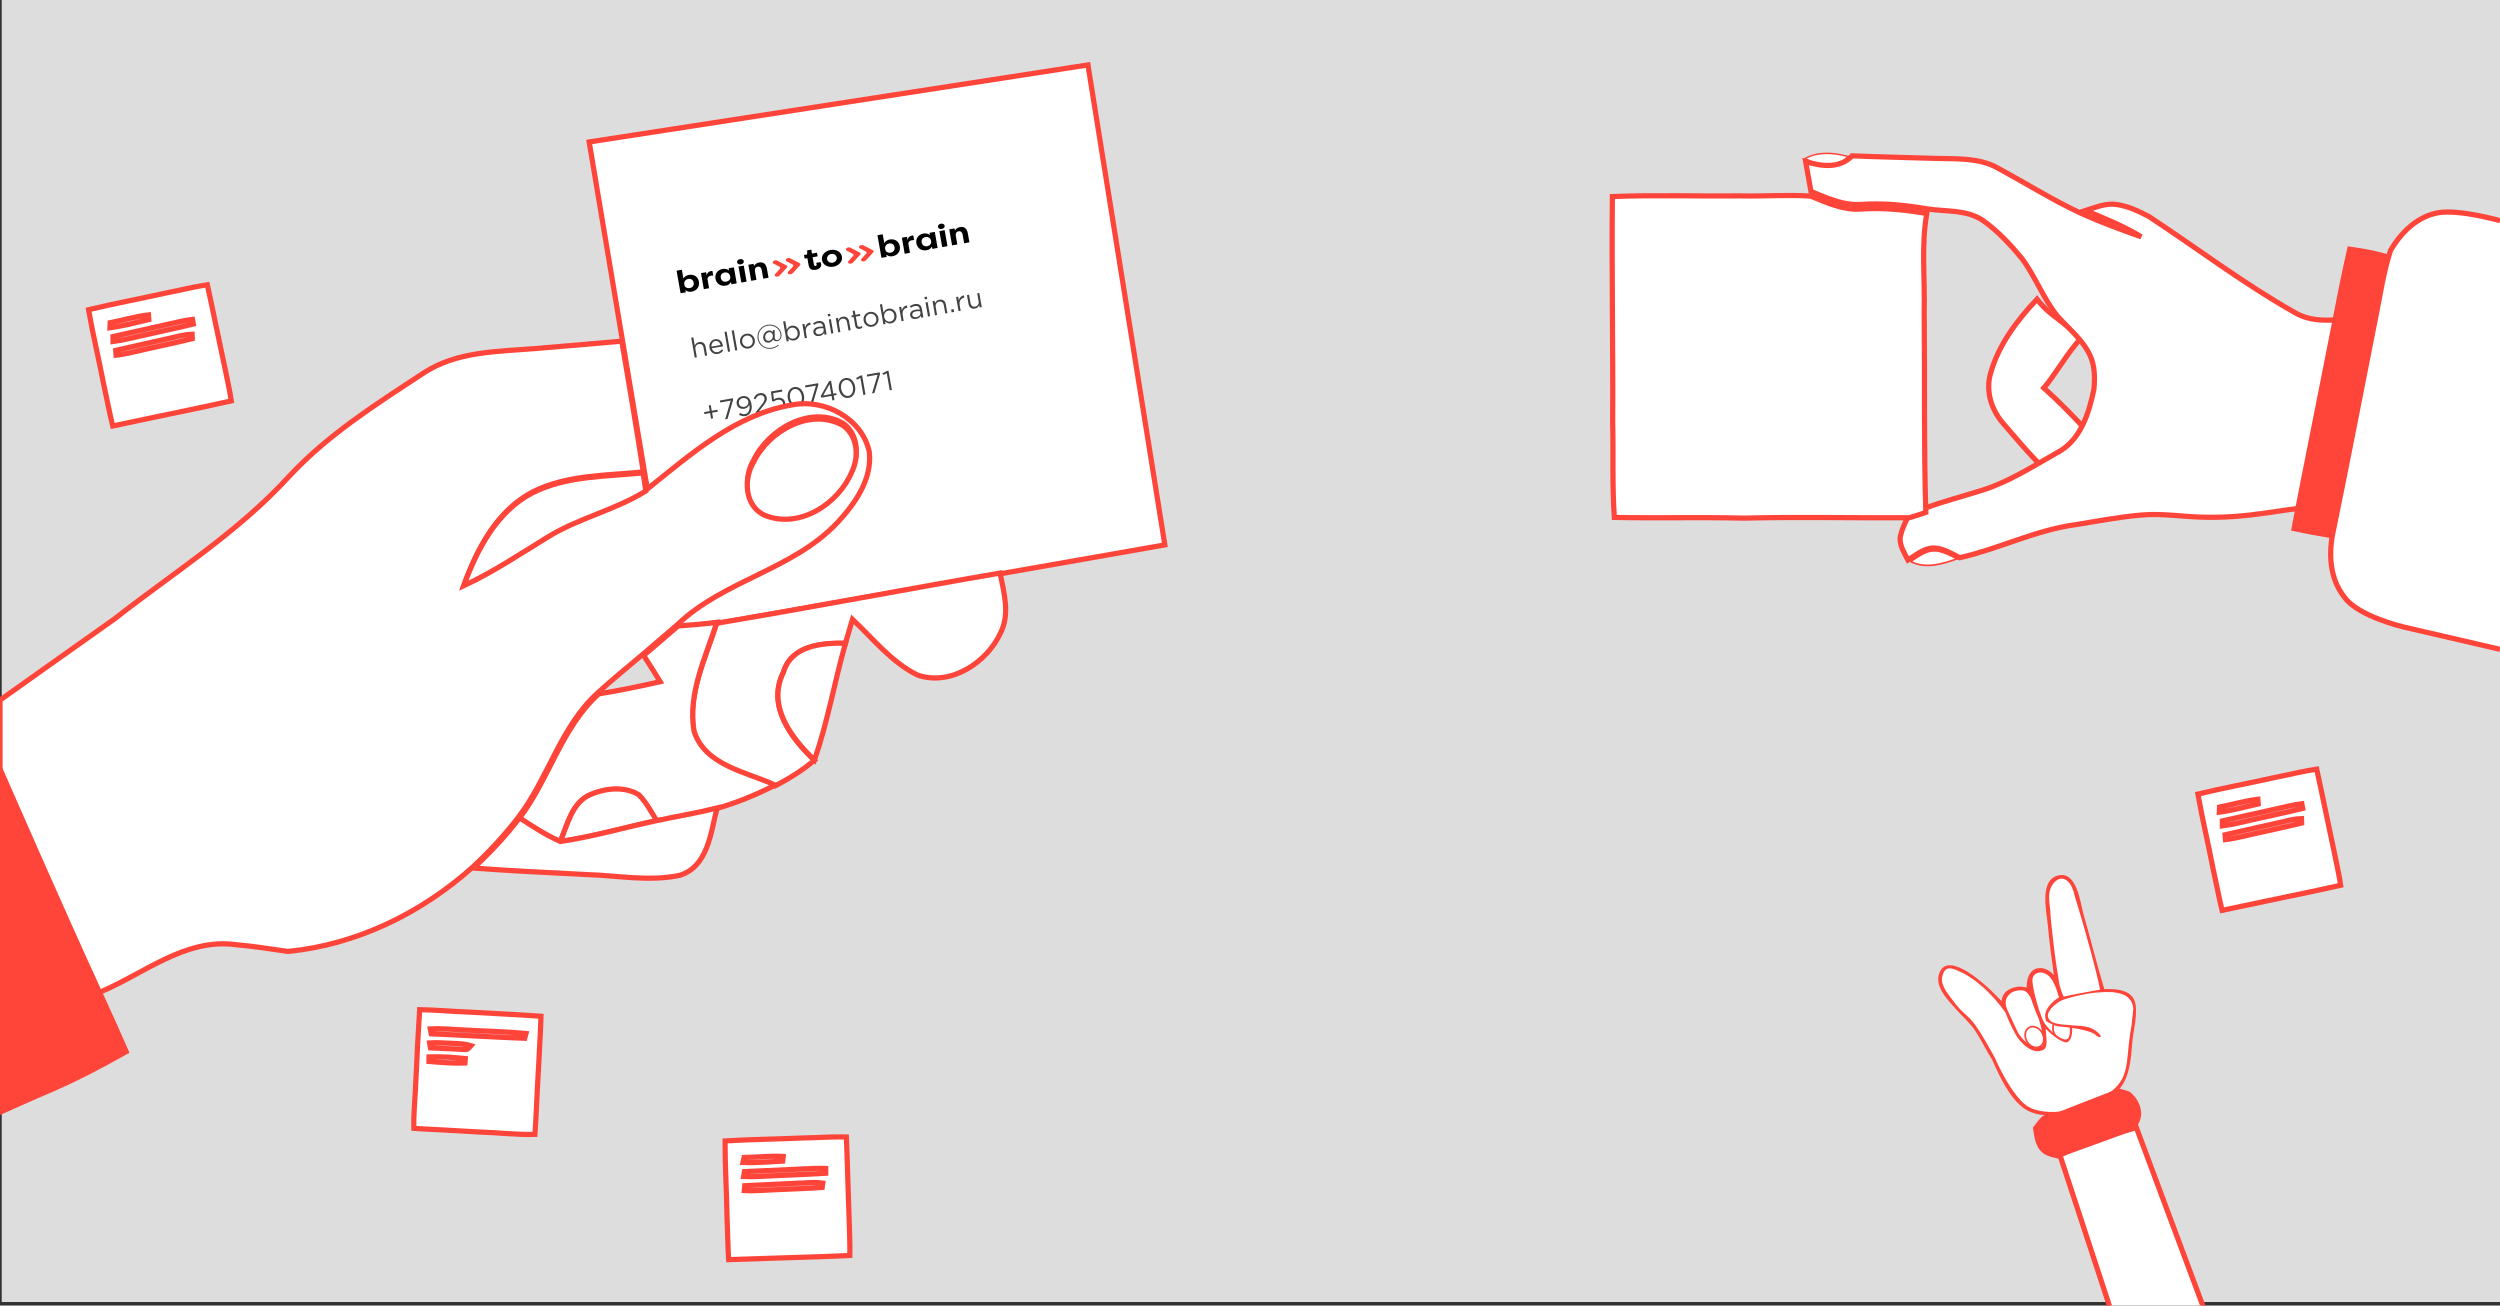 <?xml version="1.0" encoding="UTF-8"?>
<svg width="1440px" height="752px" viewBox="0 0 1440 752" version="1.1" xmlns="http://www.w3.org/2000/svg" xmlns:xlink="http://www.w3.org/1999/xlink">
    <rect x="0" y="0" width="1440" height="752" fill="#333333" stroke="none"/>
    <!-- Generator: Sketch 41 (35326) - http://www.bohemiancoding.com/sketch -->
    <title>Artboard</title>
    <desc>Created with Sketch.</desc>
    <defs></defs>
    <g id="Page-1" stroke="none" stroke-width="1" fill="none" fill-rule="evenodd">
        <g id="Artboard">
            <rect id="Rectangle" fill="#DDDDDD" x="1" y="0" width="1439" height="749.965"></rect>
            <path d="M456.361,654.429 C464.543,652.867 472.622,650.78 480.86,649.521 C484.511,666.142 487.79,682.842 491.41,699.47 C492.543,705.111 493.81,710.736 494.666,716.433 C488.907,717.748 483.117,718.927 477.343,720.202 C460.321,723.66 443.363,727.397 426.349,730.895 C424.417,722.935 422.967,714.872 421.169,706.888 C418.421,692.53 414.951,678.324 412.441,663.919 C427.007,660.421 441.739,657.704 456.361,654.429 L456.361,654.429 Z M424.892,671.418 C424.844,672.382 424.805,673.355 424.765,674.327 C432.337,673.331 439.728,671.291 447.157,669.594 C447.11,668.925 447.015,667.578 446.967,666.901 C439.498,667.785 432.266,669.984 424.892,671.418 L424.892,671.418 Z M458.405,672.255 C447.775,674.637 437.137,676.972 426.516,679.378 C426.516,680.334 426.524,681.29 426.532,682.254 C432.718,681.49 438.714,679.769 444.805,678.502 C454.135,676.366 463.513,674.454 472.804,672.167 C472.646,671.259 472.48,670.351 472.305,669.458 C467.608,670.056 463.014,671.219 458.405,672.255 L458.405,672.255 Z M461.874,679.753 C450.626,682.334 439.331,684.74 428.084,687.346 C428.155,688.27 428.227,689.194 428.306,690.126 C434.207,689.473 439.926,687.792 445.723,686.589 C454.539,684.565 463.403,682.78 472.179,680.589 C472.155,679.952 472.107,678.669 472.084,678.032 C468.614,678.135 465.232,678.924 461.874,679.753 Z" id="Shape" stroke="#FF443A" stroke-width="3" fill="#FFFFFF" transform="translate(453.553, 690.208) rotate(10) translate(-453.553, -690.208) "></path>
            <path d="M94.92,168.908 C103.103,167.346 111.182,165.259 119.419,164 C123.071,180.621 126.35,197.321 129.97,213.949 C131.102,219.59 132.37,225.215 133.225,230.912 C127.467,232.227 121.677,233.406 115.902,234.681 C98.881,238.139 81.923,241.876 64.909,245.374 C62.976,237.414 61.527,229.351 59.729,221.367 C56.98,207.009 53.511,192.803 51,178.398 C65.566,174.9 80.299,172.183 94.92,168.908 L94.92,168.908 Z M63.451,185.897 C63.404,186.861 63.364,187.834 63.325,188.806 C70.897,187.81 78.287,185.77 85.717,184.073 C85.669,183.404 85.574,182.057 85.526,181.38 C78.057,182.264 70.826,184.463 63.451,185.897 L63.451,185.897 Z M96.964,186.734 C86.334,189.116 75.697,191.451 65.075,193.857 C65.075,194.813 65.083,195.769 65.091,196.733 C71.277,195.969 77.273,194.248 83.364,192.981 C92.695,190.845 102.073,188.933 111.364,186.646 C111.205,185.738 111.039,184.83 110.865,183.937 C106.168,184.535 101.574,185.698 96.964,186.734 L96.964,186.734 Z M100.433,194.232 C89.186,196.813 77.891,199.219 66.643,201.825 C66.715,202.749 66.786,203.673 66.865,204.605 C72.766,203.952 78.485,202.271 84.283,201.068 C93.099,199.044 101.962,197.259 110.738,195.068 C110.714,194.431 110.667,193.148 110.643,192.511 C107.174,192.614 103.792,193.403 100.433,194.232 Z" id="Shape-Copy-2" stroke="#FF443A" stroke-width="3" fill="#FFFFFF"></path>
            <path d="M1309.92,447.908 C1318.103,446.346 1326.182,444.259 1334.419,443 C1338.071,459.621 1341.35,476.321 1344.97,492.949 C1346.102,498.59 1347.37,504.215 1348.225,509.912 C1342.467,511.227 1336.677,512.406 1330.902,513.681 C1313.881,517.139 1296.923,520.876 1279.909,524.374 C1277.976,516.414 1276.527,508.351 1274.729,500.367 C1271.98,486.009 1268.511,471.803 1266,457.398 C1280.566,453.9 1295.299,451.183 1309.92,447.908 L1309.92,447.908 Z M1278.451,464.897 C1278.404,465.861 1278.364,466.834 1278.325,467.806 C1285.897,466.81 1293.287,464.77 1300.717,463.073 C1300.669,462.404 1300.574,461.057 1300.526,460.38 C1293.057,461.264 1285.826,463.463 1278.451,464.897 L1278.451,464.897 Z M1311.964,465.734 C1301.334,468.116 1290.697,470.451 1280.075,472.857 C1280.075,473.813 1280.083,474.769 1280.091,475.733 C1286.277,474.969 1292.273,473.248 1298.364,471.981 C1307.695,469.845 1317.073,467.933 1326.364,465.646 C1326.205,464.738 1326.039,463.83 1325.865,462.937 C1321.168,463.535 1316.574,464.698 1311.964,465.734 L1311.964,465.734 Z M1315.433,473.232 C1304.186,475.813 1292.891,478.219 1281.643,480.825 C1281.715,481.749 1281.786,482.673 1281.865,483.605 C1287.766,482.952 1293.485,481.271 1299.283,480.068 C1308.099,478.044 1316.962,476.259 1325.738,474.068 C1325.714,473.431 1325.667,472.148 1325.643,471.511 C1322.174,471.614 1318.792,472.403 1315.433,473.232 Z" id="Shape-Copy" stroke="#FF443A" stroke-width="3" fill="#FFFFFF"></path>
            <polygon id="Path-6" stroke="#FF443A" stroke-width="3" fill="#FFFFFF" points="386.643 363.763 670.949 313.853 626.654 37.399 339.368 81.766"></polygon>
            <path d="M247.038,577.28 C256.329,578.778 265.509,580.906 274.76,582.587 C288.4,585.36 302.103,587.838 315.703,590.778 C315.481,592.036 315.259,593.303 315.045,594.562 C313.572,603.104 311.711,611.557 310.174,620.083 C307.568,632.584 305.453,645.189 302.8,657.682 C292.241,656.471 281.952,653.706 271.497,651.905 C260.424,649.651 249.319,647.539 238.238,645.348 C236.883,645.077 235.537,644.798 234.198,644.527 C234.967,637.595 236.638,630.815 237.929,623.971 C239.656,615.143 241.359,606.322 242.982,597.478 C244.376,590.754 245.644,584.005 247.038,577.28 L247.038,577.28 Z M251.553,589.096 C251.592,590.053 251.64,591.017 251.695,591.989 C269.358,595.239 286.958,598.873 304.645,602.036 C305.01,601.151 305.382,600.283 305.762,599.407 C293.675,596.522 281.382,594.61 269.216,592.132 C263.339,591.064 257.517,589.598 251.553,589.096 L251.553,589.096 Z M250.04,597.072 C250.063,598.028 250.095,598.976 250.135,599.94 C256.661,601.064 263.141,602.49 269.667,603.637 C271.236,604.163 272.305,602.809 273.39,601.94 C269.089,599.909 264.313,599.47 259.719,598.514 C256.519,597.853 253.295,597.327 250.04,597.072 L250.04,597.072 Z M248.606,604.984 C248.503,605.629 248.313,606.928 248.21,607.573 C254.951,609.119 261.723,610.609 268.598,611.358 C268.741,610.737 269.026,609.486 269.168,608.864 C262.404,607.151 255.545,605.725 248.606,604.984 Z" id="Shape" stroke="#FF443A" stroke-width="3" fill="#FFFFFF" transform="translate(274.95, 617.481) rotate(-8) translate(-274.95, -617.481) "></path>
            <path d="M1320.608,149.222 C1320.608,149.222 1339.784,134.864 1351.846,132.288 C1364.032,129.776 1376.26,135.094 1385.635,142.674 C1394.092,153.06 1400.571,164.891 1407.799,176.157 C1429.777,210.98 1451.483,246.012 1473.71,280.709 C1481.272,291.954 1486.292,306.109 1481.98,319.594 C1478.606,332.828 1456.066,348.009 1456.066,348.009 L1409.098,379.746" id="Shape" stroke="#FF443A" stroke-width="3" fill="#FFFFFF" transform="translate(1402.089, 255.702) scale(-1, 1) rotate(21) translate(-1402.089, -255.702) "></path>
            <path d="M1040.465,94.508 C1047.688,89.309 1055.662,85.655 1064.048,86.881 C1057.35,93.674 1048.964,99.706 1040.465,94.508 Z" id="Shape" stroke="#FF443A" stroke-width="0.864" fill="#FFFFFF" transform="translate(1052.257, 91.556) scale(-1, 1) rotate(21) translate(-1052.257, -91.556) "></path>
            <path d="M1113.236,317.199 C1117.654,316.406 1122.072,317.812 1126.377,318.659 C1119.966,325.781 1109.965,326.557 1100.828,326.791 C1104.4,323.059 1107.803,318.425 1113.236,317.199 Z" id="Shape" stroke="#FF443A" fill="#FFFFFF" transform="translate(1113.603, 321.878) scale(-1, 1) rotate(21) translate(-1113.603, -321.878) "></path>
            <path d="M1148.447,204.61 C1152.593,191.984 1159.829,186.862 1163.495,174.131 C1178.661,181.481 1193.639,190.736 1203.825,204.515 C1210.158,212.87 1210.887,224.219 1207.346,233.893 C1200.992,251.776 1194.638,269.847 1184.868,286.221 C1169.536,284.63 1159.454,271.752 1151.663,259.691 C1155.558,258.728 1159.454,257.785 1163.349,256.822 C1167.703,245.41 1172.578,234.186 1178.119,223.277 C1170.89,219.612 1155.926,207.73 1148.447,204.61 Z" id="Shape" stroke="#FF443A" stroke-width="3" fill="#FFFFFF" transform="translate(1178.954, 230.176) scale(-1, 1) rotate(21) translate(-1178.954, -230.176) "></path>
            <path d="M1316.03,41.923 C1317.134,47.639 1318.196,53.377 1319.321,59.114 C1312.009,65.92 1304.823,73.479 1294.969,76.431 C1282.783,80.159 1271.43,85.917 1260.493,92.408 C1250.994,97.874 1239.245,100.847 1232.725,110.333 C1227.038,118.939 1223.142,128.613 1219.83,138.329 C1216.164,151.061 1216.559,164.609 1212.414,177.235 C1208.956,186.239 1203.811,194.887 1203.102,204.729 C1202.602,211.472 1205.081,217.942 1207.998,223.889 C1215.789,235.95 1225.871,248.828 1241.203,250.42 C1257.035,252.765 1272.93,256.115 1289.011,255.089 C1300.26,254.419 1311.447,253.121 1322.717,252.953 C1326.05,252.828 1329.383,252.702 1332.695,252.388 C1336.237,256.011 1340.278,259.319 1342.882,263.758 C1344.757,268.03 1343.757,272.846 1343.236,277.306 C1338.466,276.322 1333.57,274.689 1328.675,275.61 C1322.654,277.034 1318.884,282.416 1314.926,286.75 C1291.97,290.1 1268.451,287.525 1245.765,292.906 C1233.183,295.587 1220.497,297.743 1208.143,301.387 C1196.894,304.633 1186.729,310.642 1175.959,315.082 C1164.772,319.772 1153.107,323.164 1141.295,325.845 C1132.567,327.771 1123.838,329.718 1115.214,332.043 C1095.528,300.926 1076.009,269.726 1056.386,238.568 C1066.302,235.887 1076.947,232.83 1083.779,224.517 C1105.298,198.573 1123.068,169.781 1142.691,142.433 C1147.107,137.366 1151.857,132.361 1157.794,129.116 C1163.21,126.121 1169.584,126.373 1175.584,126.017 C1167.001,134.162 1158.335,142.245 1151.065,151.647 C1160.377,143.711 1169.605,135.649 1178.229,126.98 C1190.999,113.788 1202.061,99.067 1213.955,85.121 C1222.08,75.384 1234.558,71.636 1245.786,66.904 C1260.472,60.727 1275.221,54.738 1289.845,48.435 C1299.281,52.874 1308.593,47.723 1316.03,41.923 Z" id="Shape" stroke="#FF443A" stroke-width="3" fill="#FFFFFF" transform="translate(1200.179, 186.983) scale(-1, 1) rotate(21) translate(-1200.179, -186.983) "></path>
            <path d="M998.589,113.6 C1021.712,104.994 1044.46,95.383 1067.812,87.426 C1083.81,127.839 1098.559,168.734 1114.37,209.211 C1120.453,226.319 1127.682,243.008 1132.994,260.388 C1109.954,269.748 1086.498,278.019 1063.5,287.505 C1033.565,298.121 1004.172,310.266 974.445,321.427 C971.133,321.741 967.8,321.867 964.467,321.992 C951.759,285.536 937.282,249.75 923.845,213.566 C916.679,196.165 911.971,177.676 902.243,161.447 C913.179,154.956 924.533,149.198 936.719,145.47 C946.572,142.518 953.759,134.959 961.071,128.153 C973.258,122.5 986.194,118.709 998.589,113.6 L998.589,113.6 Z" id="Shape" stroke="#FF443A" stroke-width="3" fill="#FFFFFF" transform="translate(1017.618, 204.709) scale(-1, 1) rotate(21) translate(-1017.618, -204.709) "></path>
            <path d="M1298.558,160.288 C1303.412,156.791 1308.599,153.796 1313.786,150.886 C1317.682,156.665 1321.515,162.486 1325.244,168.391 C1344.867,199.55 1364.386,230.75 1384.072,261.866 C1389.905,271.08 1395.675,280.356 1401.404,289.653 C1395.383,293.527 1389.28,297.296 1383.093,300.919 C1360.866,266.222 1339.159,231.19 1317.182,196.367 C1309.953,185.101 1303.475,173.27 1295.017,162.884 C1295.892,162.235 1297.663,160.937 1298.558,160.288 Z" id="Shape" stroke="#FF443A" stroke-width="3" fill="#FF443A" transform="translate(1348.21, 225.902) scale(-1, 1) rotate(21) translate(-1348.21, -225.902) "></path>
            <path d="M401.206,191.27 L402.438,191.27 L402.438,186.534 C402.438,184.982 403.494,183.942 404.918,183.942 C406.374,183.942 407.206,184.902 407.206,186.438 L407.206,191.27 L408.438,191.27 L408.438,186.134 C408.438,184.166 407.27,182.822 405.27,182.822 C403.846,182.822 402.982,183.542 402.438,184.438 L402.438,179.59 L401.206,179.59 L401.206,191.27 Z M411.798,187.638 L418.358,187.638 C418.374,187.446 418.374,187.318 418.374,187.206 C418.374,184.774 416.966,182.822 414.518,182.822 C412.23,182.822 410.55,184.742 410.55,187.142 C410.55,189.718 412.406,191.462 414.678,191.462 C416.246,191.462 417.254,190.838 418.086,189.91 L417.318,189.222 C416.646,189.926 415.846,190.39 414.71,190.39 C413.254,190.39 411.974,189.382 411.798,187.638 Z M411.798,186.646 C411.974,185.046 413.062,183.862 414.486,183.862 C416.118,183.862 416.982,185.142 417.126,186.646 L411.798,186.646 Z M420.646,191.27 L421.878,191.27 L421.878,179.59 L420.646,179.59 L420.646,191.27 Z M424.854,191.27 L426.086,191.27 L426.086,179.59 L424.854,179.59 L424.854,191.27 Z M432.726,191.462 C435.222,191.462 437.062,189.478 437.062,187.142 C437.062,184.774 435.238,182.822 432.758,182.822 C430.262,182.822 428.438,184.806 428.438,187.142 C428.438,189.51 430.246,191.462 432.726,191.462 Z M432.758,190.358 C431.014,190.358 429.702,188.918 429.702,187.142 C429.702,185.366 430.934,183.91 432.726,183.91 C434.47,183.91 435.798,185.366 435.798,187.142 C435.798,188.918 434.55,190.358 432.758,190.358 Z M445.894,193.862 C447.558,193.862 448.902,193.414 450.134,192.662 L449.878,192.23 C448.646,192.95 447.494,193.318 445.894,193.318 C442.054,193.318 439.334,190.454 439.334,186.886 C439.334,183.334 442.086,180.422 445.766,180.422 C449.43,180.422 452.166,183.27 452.166,186.214 C452.166,188.486 451.062,189.51 449.926,189.51 C449.062,189.51 448.566,189.03 448.566,188.214 C448.566,188.038 448.598,187.686 448.678,187.238 L449.318,183.606 L448.246,183.462 L448.038,184.566 C447.654,183.894 446.95,183.238 445.702,183.238 C443.894,183.238 442.006,184.95 442.006,187.222 C442.006,188.982 443.302,190.134 444.87,190.134 C446.07,190.134 446.886,189.526 447.51,188.79 C447.814,189.59 448.582,190.134 449.75,190.134 C451.222,190.134 452.742,188.934 452.742,186.214 C452.742,182.87 449.686,179.878 445.766,179.878 C441.846,179.878 438.758,183.062 438.758,186.886 C438.758,190.71 441.798,193.862 445.894,193.862 Z M445.11,189.142 C443.974,189.142 443.158,188.406 443.158,187.142 C443.158,185.494 444.438,184.23 445.782,184.23 C446.902,184.23 447.734,185.094 447.734,186.262 C447.734,187.766 446.486,189.142 445.11,189.142 Z M459.366,191.446 C461.366,191.446 463.318,189.846 463.318,187.142 C463.318,184.39 461.35,182.822 459.366,182.822 C457.846,182.822 456.87,183.67 456.198,184.662 L456.198,179.59 L454.966,179.59 L454.966,191.27 L456.198,191.27 L456.198,189.686 C456.838,190.614 457.83,191.446 459.366,191.446 Z M459.142,190.342 C457.606,190.342 456.15,189.062 456.15,187.142 C456.15,185.222 457.606,183.926 459.142,183.926 C460.71,183.926 462.054,185.174 462.054,187.126 C462.054,189.158 460.742,190.342 459.142,190.342 Z M465.59,191.27 L466.822,191.27 L466.822,187.974 C466.822,185.478 468.294,184.182 470.102,184.182 L470.198,184.182 L470.198,182.854 C468.63,182.79 467.43,183.782 466.822,185.158 L466.822,182.998 L465.59,182.998 L465.59,191.27 Z M474.134,191.446 C475.59,191.446 476.534,190.774 477.11,190.038 L477.11,191.27 L478.326,191.27 L478.326,186.214 C478.326,185.158 478.038,184.358 477.462,183.782 C476.87,183.19 475.958,182.87 474.79,182.87 C473.574,182.87 472.694,183.158 471.782,183.574 L472.15,184.582 C472.918,184.23 473.686,183.99 474.662,183.99 C476.214,183.99 477.11,184.758 477.11,186.23 L477.11,186.486 C476.374,186.278 475.638,186.134 474.582,186.134 C472.486,186.134 471.046,187.062 471.046,188.838 C471.046,190.566 472.582,191.446 474.134,191.446 Z M474.374,190.454 C473.254,190.454 472.294,189.846 472.294,188.806 C472.294,187.782 473.174,187.11 474.71,187.11 C475.718,187.11 476.518,187.286 477.126,187.462 L477.126,188.23 C477.126,189.542 475.894,190.454 474.374,190.454 Z M480.966,181.19 L482.374,181.19 L482.374,179.83 L480.966,179.83 L480.966,181.19 Z M481.046,191.27 L482.278,191.27 L482.278,182.998 L481.046,182.998 L481.046,191.27 Z M485.142,191.27 L486.374,191.27 L486.374,186.534 C486.374,184.982 487.43,183.942 488.854,183.942 C490.31,183.942 491.142,184.902 491.142,186.438 L491.142,191.27 L492.374,191.27 L492.374,186.134 C492.374,184.166 491.206,182.822 489.206,182.822 C487.782,182.822 486.918,183.542 486.374,184.438 L486.374,182.998 L485.142,182.998 L485.142,191.27 Z M497.766,191.414 C498.358,191.414 498.822,191.286 499.254,191.062 L499.254,190.006 C498.822,190.214 498.47,190.294 498.054,190.294 C497.222,190.294 496.662,189.926 496.662,188.918 L496.662,184.086 L499.286,184.086 L499.286,182.998 L496.662,182.998 L496.662,180.502 L495.43,180.502 L495.43,182.998 L494.278,182.998 L494.278,184.086 L495.43,184.086 L495.43,189.078 C495.43,190.758 496.438,191.414 497.766,191.414 Z M504.998,191.462 C507.494,191.462 509.334,189.478 509.334,187.142 C509.334,184.774 507.51,182.822 505.03,182.822 C502.534,182.822 500.71,184.806 500.71,187.142 C500.71,189.51 502.518,191.462 504.998,191.462 Z M505.03,190.358 C503.286,190.358 501.974,188.918 501.974,187.142 C501.974,185.366 503.206,183.91 504.998,183.91 C506.742,183.91 508.07,185.366 508.07,187.142 C508.07,188.918 506.822,190.358 505.03,190.358 Z M515.958,191.446 C517.958,191.446 519.91,189.846 519.91,187.142 C519.91,184.39 517.942,182.822 515.958,182.822 C514.438,182.822 513.462,183.67 512.79,184.662 L512.79,179.59 L511.558,179.59 L511.558,191.27 L512.79,191.27 L512.79,189.686 C513.43,190.614 514.422,191.446 515.958,191.446 Z M515.734,190.342 C514.198,190.342 512.742,189.062 512.742,187.142 C512.742,185.222 514.198,183.926 515.734,183.926 C517.302,183.926 518.646,185.174 518.646,187.126 C518.646,189.158 517.334,190.342 515.734,190.342 Z M522.182,191.27 L523.414,191.27 L523.414,187.974 C523.414,185.478 524.886,184.182 526.694,184.182 L526.79,184.182 L526.79,182.854 C525.222,182.79 524.022,183.782 523.414,185.158 L523.414,182.998 L522.182,182.998 L522.182,191.27 Z M530.726,191.446 C532.182,191.446 533.126,190.774 533.702,190.038 L533.702,191.27 L534.918,191.27 L534.918,186.214 C534.918,185.158 534.63,184.358 534.054,183.782 C533.462,183.19 532.55,182.87 531.382,182.87 C530.166,182.87 529.286,183.158 528.374,183.574 L528.742,184.582 C529.51,184.23 530.278,183.99 531.254,183.99 C532.806,183.99 533.702,184.758 533.702,186.23 L533.702,186.486 C532.966,186.278 532.23,186.134 531.174,186.134 C529.078,186.134 527.638,187.062 527.638,188.838 C527.638,190.566 529.174,191.446 530.726,191.446 Z M530.966,190.454 C529.846,190.454 528.886,189.846 528.886,188.806 C528.886,187.782 529.766,187.11 531.302,187.11 C532.31,187.11 533.11,187.286 533.718,187.462 L533.718,188.23 C533.718,189.542 532.486,190.454 530.966,190.454 Z M537.558,181.19 L538.966,181.19 L538.966,179.83 L537.558,179.83 L537.558,181.19 Z M537.638,191.27 L538.87,191.27 L538.87,182.998 L537.638,182.998 L537.638,191.27 Z M541.734,191.27 L542.966,191.27 L542.966,186.534 C542.966,184.982 544.022,183.942 545.446,183.942 C546.902,183.942 547.734,184.902 547.734,186.438 L547.734,191.27 L548.966,191.27 L548.966,186.134 C548.966,184.166 547.798,182.822 545.798,182.822 C544.374,182.822 543.51,183.542 542.966,184.438 L542.966,182.998 L541.734,182.998 L541.734,191.27 Z M551.446,191.27 L552.918,191.27 L552.918,189.59 L551.446,189.59 L551.446,191.27 Z M555.51,191.27 L556.742,191.27 L556.742,187.974 C556.742,185.478 558.214,184.182 560.022,184.182 L560.118,184.182 L560.118,182.854 C558.55,182.79 557.35,183.782 556.742,185.158 L556.742,182.998 L555.51,182.998 L555.51,191.27 Z M565.03,191.446 C566.454,191.446 567.302,190.726 567.862,189.83 L567.862,191.27 L569.078,191.27 L569.078,182.998 L567.862,182.998 L567.862,187.734 C567.862,189.286 566.79,190.326 565.382,190.326 C563.926,190.326 563.094,189.366 563.094,187.83 L563.094,182.998 L561.862,182.998 L561.862,188.134 C561.862,190.102 563.03,191.446 565.03,191.446 Z M404.358,227.51 L405.542,227.51 L405.542,224.214 L408.87,224.214 L408.87,223.062 L405.542,223.062 L405.542,219.766 L404.358,219.766 L404.358,223.062 L401.03,223.062 L401.03,224.214 L404.358,224.214 L404.358,227.51 Z M412.262,229.27 L413.67,229.27 L418.758,219.014 L418.758,218.07 L411.158,218.07 L411.158,219.222 L417.318,219.222 L412.262,229.27 Z M424.086,229.462 C426.854,229.462 428.742,226.95 428.742,223.398 C428.742,219.366 426.87,217.878 424.406,217.878 C422.022,217.878 420.374,219.558 420.374,221.686 C420.374,223.734 421.974,225.19 424.278,225.19 C425.83,225.19 426.838,224.374 427.446,223.398 L427.446,223.542 C427.446,226.326 426.102,228.31 424.118,228.31 C423.126,228.31 422.278,227.91 421.366,227.11 L420.63,228.086 C421.574,228.87 422.63,229.462 424.086,229.462 Z M424.422,224.102 C422.79,224.102 421.67,223.078 421.67,221.654 C421.67,220.23 422.678,218.998 424.358,218.998 C426.038,218.998 427.206,220.118 427.206,221.542 C427.206,222.854 426.134,224.102 424.422,224.102 Z M430.326,229.27 L438.15,229.27 L438.15,228.118 L432.214,228.118 L435.206,225.462 C437.158,223.734 438.038,222.742 438.038,221.11 C438.038,219.254 436.582,217.91 434.566,217.91 C432.598,217.91 431.542,218.79 430.534,220.294 L431.462,220.966 C432.358,219.718 433.19,219.046 434.47,219.046 C435.686,219.046 436.726,219.878 436.726,221.19 C436.726,222.31 436.118,223.19 434.39,224.71 L430.326,228.294 L430.326,229.27 Z M443.99,229.462 C446.326,229.462 447.99,227.974 447.99,225.782 C447.99,223.622 446.294,222.326 444.118,222.326 C443.19,222.326 442.566,222.534 441.91,222.822 L442.15,219.238 L447.494,219.238 L447.494,218.07 L441.046,218.07 L440.726,223.526 L441.574,224.086 C442.23,223.734 442.982,223.446 443.926,223.446 C445.558,223.446 446.71,224.406 446.71,225.798 C446.71,227.254 445.606,228.31 444.006,228.31 C442.87,228.31 441.798,227.718 440.822,226.774 L439.99,227.686 C440.998,228.694 442.39,229.462 443.99,229.462 Z M454.646,229.462 C457.526,229.462 459.382,226.806 459.382,223.67 C459.382,220.502 457.558,217.878 454.678,217.878 C451.798,217.878 449.926,220.534 449.926,223.67 C449.926,226.838 451.75,229.462 454.646,229.462 Z M454.678,228.31 C452.582,228.31 451.238,226.118 451.238,223.67 C451.238,221.174 452.55,219.03 454.646,219.03 C456.726,219.03 458.07,221.222 458.07,223.67 C458.07,226.15 456.774,228.31 454.678,228.31 Z M462.102,229.27 L463.51,229.27 L468.598,219.014 L468.598,218.07 L460.998,218.07 L460.998,219.222 L467.158,219.222 L462.102,229.27 Z M474.998,229.27 L476.214,229.27 L476.214,226.614 L477.958,226.614 L477.958,225.558 L476.214,225.558 L476.214,217.99 L475.11,217.99 L468.774,225.702 L469.094,226.614 L474.998,226.614 L474.998,229.27 Z M470.294,225.558 L474.998,219.782 L474.998,225.558 L470.294,225.558 Z M484.534,229.462 C487.414,229.462 489.27,226.806 489.27,223.67 C489.27,220.502 487.446,217.878 484.566,217.878 C481.686,217.878 479.814,220.534 479.814,223.67 C479.814,226.838 481.638,229.462 484.534,229.462 Z M484.566,228.31 C482.47,228.31 481.126,226.118 481.126,223.67 C481.126,221.174 482.438,219.03 484.534,219.03 C486.614,219.03 487.958,221.222 487.958,223.67 C487.958,226.15 486.662,228.31 484.566,228.31 Z M493.126,229.27 L494.374,229.27 L494.374,217.99 L493.446,217.99 L490.71,218.934 L491.014,219.958 L493.126,219.302 L493.126,229.27 Z M498.182,229.27 L499.59,229.27 L504.678,219.014 L504.678,218.07 L497.078,218.07 L497.078,219.222 L503.238,219.222 L498.182,229.27 Z M508.55,229.27 L509.798,229.27 L509.798,217.99 L508.87,217.99 L506.134,218.934 L506.438,219.958 L508.55,219.302 L508.55,229.27 Z" id="hello@braintobrain.r" fill="#424242" transform="translate(485.054, 204.526) rotate(-10) translate(-485.054, -204.526) "></path>
            <path d="M100.872,137.827 C126.892,159.155 137.606,192.301 149.502,222.615 C159.277,240.936 175,255.201 184.949,273.452 C193.924,289.955 202.203,306.877 213.021,322.296 C216.848,300.269 217.961,275.934 205.577,256.285 C193.506,237.789 173.539,226.95 156.112,214.363 C171.974,194.469 188.358,174.959 204.499,155.309 C218.309,164.959 232.049,174.714 245.998,184.259 C263.774,196.567 283.915,207.965 294.072,228.104 C308.752,257.229 324.162,286.529 331.502,318.59 C340.824,361.211 361.452,399.916 377.593,440.09 C388.865,464.49 411.27,513.478 411.27,513.478 L389.168,551.76 C389.168,551.76 315.233,604.968 277.966,631.237 C260.886,609.175 250.625,578.651 223.005,567.463 C213.891,563.197 204.533,559.631 195.28,555.925 C162.93,532.779 139.867,498.514 127.483,460.893 C123.587,448.341 120.665,435.544 118.96,422.573 C115.308,394.322 124.074,365.197 115.169,337.611 C111.76,326.772 107.655,316.178 103.829,305.514 C100.872,297.332 98.089,289.081 95.167,280.899 C84.801,245.166 53.32,220.237 44.693,183.805 C41.353,169.225 39.718,151.813 49.25,139.156 C62.329,124.751 86.575,125.52 100.872,137.827 Z M70.191,132.583 C60.172,133.632 53.389,143.352 52.659,152.932 C49.98,172.966 62.294,197.021 83.653,199.923 C96.211,201.112 104.663,188.07 104.455,176.637 C105.951,156.673 91.828,132.583 70.191,132.583 Z" id="Shape" stroke="#FF443A" stroke-width="3" fill="#FFFFFF" transform="translate(226.675, 379.855) scale(-1, 1) rotate(-30) translate(-226.675, -379.855) "></path>
            <path d="M412.823,320.517 C413.588,308.384 422.772,299.573 430.286,291.042 C472.794,326.356 514.537,362.543 557.184,397.682 C552.697,418.345 551.305,441.561 537.287,458.449 C521.946,472.574 499.405,463.728 481.212,462.05 C476.377,454.393 472.028,446.421 469.002,437.89 C486.882,433.555 508.449,424.569 509.736,403.066 C513.563,387.158 498.987,377.298 487.195,370.62 C488.343,365.935 489.421,361.25 490.569,356.599 C474.637,360.375 458.74,366.739 442.147,365.69 C422.285,361.879 410.945,339.502 412.823,320.517 Z" id="Shape" stroke="#FF443A" stroke-width="3" fill="#FFFFFF" transform="translate(484.903, 378.684) scale(-1, 1) rotate(-30) translate(-484.903, -378.684) "></path>
            <path d="M-6.962,638.756 C-6.962,638.756 -19.972,620.658 -26.571,612.003 C-35.964,599.206 -44.451,585.815 -52.452,572.214 C-42.051,564.627 -31.65,557.04 -21.11,549.628 C17.078,522.709 91.847,467.613 91.847,467.613 L-6.962,638.756 Z" id="Shape" stroke="#FF443A" stroke-width="3" fill="#FF443A" transform="translate(19.698, 553.185) scale(-1, 1) rotate(-30) translate(-19.698, -553.185) "></path>
            <path d="M453.516,236.562 C475.152,236.562 489.275,260.652 487.78,280.616 C487.988,292.049 479.535,305.091 466.978,303.902 C445.619,301 433.305,276.945 435.984,256.911 C436.714,247.33 443.497,237.611 453.516,236.562 Z" id="Shape" stroke="#FF443A" stroke-width="3" fill="#FFFFFF" transform="translate(461.754, 270.27) scale(-1, 1) rotate(-30) translate(-461.754, -270.27) "></path>
            <path d="M287.425,260.169 C289.582,257.372 291.773,254.61 294.035,251.918 C311.462,264.505 331.429,275.344 343.5,293.84 C355.884,313.489 354.77,337.824 350.944,359.851 C340.126,344.432 331.847,327.51 322.872,311.007 C312.923,292.756 297.2,278.49 287.425,260.169 Z" id="Shape" stroke="#FF443A" stroke-width="3" fill="#FFFFFF" transform="translate(320.484, 305.885) scale(-1, 1) rotate(-30) translate(-320.484, -305.885) "></path>
            <path d="M405.363,356.458 C411.311,360.968 417.468,365.199 423.66,369.429 C426.582,377.611 429.365,385.862 432.322,394.044 C427.034,396.771 421.747,399.533 416.529,402.365 C425.33,410.547 434.339,418.518 443.662,426.141 C452.567,453.727 443.801,482.852 447.453,511.103 C438.374,511.627 429.295,512.117 420.286,511.138 C421.573,500.544 425.817,488.166 418.651,478.761 C412.946,471.349 404.215,464.95 394.544,465.195 C388.735,466.873 383.517,470.09 378.265,472.992 C369.464,465.055 360.28,457.573 351.793,449.322 C343.374,440.616 335.965,430.966 329.391,420.826 C347.583,422.504 370.125,431.35 385.465,417.225 C399.484,400.337 400.875,377.121 405.363,356.458 Z" id="Shape" stroke="#FF443A" stroke-width="3" fill="#FFFFFF" transform="translate(388.602, 434.079) scale(-1, 1) rotate(-30) translate(-388.602, -434.079) "></path>
            <path d="M465.554,364.698 C477.346,371.376 491.921,381.236 488.095,397.144 C486.808,418.647 465.241,427.633 447.361,431.968 C451.778,409.102 459.849,387.214 465.554,364.698 Z" id="Shape" stroke="#FF443A" stroke-width="3" fill="#FFFFFF" transform="translate(468.039, 398.333) scale(-1, 1) rotate(-30) translate(-468.039, -398.333) "></path>
            <path d="M329.167,459.572 C334.42,456.67 339.638,453.453 345.447,451.775 C355.117,451.53 363.849,457.929 369.553,465.341 C376.719,474.746 372.475,487.123 371.188,497.718 C356.335,485.97 343.221,472.229 329.167,459.572 Z" id="Shape" stroke="#FF443A" stroke-width="3" fill="#FFFFFF" transform="translate(351.389, 474.743) scale(-1, 1) rotate(-30) translate(-351.389, -474.743) "></path>
            <path d="M296.998,434.325 C305.486,442.577 314.669,450.059 323.47,457.996 C337.524,470.653 350.638,484.393 365.492,496.141 C374.501,497.12 383.58,496.631 392.659,496.106 C394.364,509.078 397.286,521.875 401.182,534.427 C381.632,525.056 362.396,514.987 343.089,505.197 C327.401,496.736 309.939,490.827 296.442,478.869 C284.51,466.492 293.068,448.311 296.998,434.325 Z" id="Shape" stroke="#FF443A" stroke-width="3" fill="#FFFFFF" transform="translate(345.76, 484.376) scale(-1, 1) rotate(-30) translate(-345.76, -484.376) "></path>
            <g id="Group" transform="translate(1187.113, 626) scale(-1, 1) translate(-1187.113, -626) translate(1105.113, 499)">
                <polyline id="Path-3" stroke="#FF443A" stroke-width="3" fill="#FFFFFF" transform="translate(41.78, 200.329) scale(-1, 1) translate(-41.78, -200.329) " points="83.453 253.56 43.729 147.098 0.107 163.773 29.598 253.56"></polyline>
                <path d="M58.05,14.711 C58.05,14.711 58.647,28.679 59.459,35.559 C60.271,42.44 64.371,68.26 64.371,68.26 L66.53,75.541 L85.268,73.71 L89.592,70.904 L73.646,13.586 C73.646,13.586 71.726,9.279 70.675,8.206 C69.625,7.134 66.53,6.326 66.53,6.326 L60.617,8.206 L58.05,14.711 Z" id="Path-5" fill="#FFFFFF" transform="translate(73.821, 40.934) scale(-1, 1) translate(-73.821, -40.934) "></path>
                <path d="M90.652,81.323 L96.684,97.44 L103.77,104.412 C103.77,104.412 111.779,104.766 112.278,103.745 C112.777,102.724 114,95.434 114,95.434 L110.304,84.183 L104.768,72 L96.684,70.547 L90.652,74.484 L90.652,81.323 Z" id="Path-4" fill="#FFFFFF" transform="translate(102.326, 87.509) scale(-1, 1) translate(-102.326, -87.509) "></path>
                <path d="M76,70.816 L82.032,86.933 C82.032,86.933 85.664,93.846 87.674,95.984 C89.684,98.122 92.623,98.197 92.623,98.197 C92.623,98.197 96.188,99.899 97.37,99.51 C98.551,99.122 99.348,95.984 99.348,95.984 L99.348,84.927 L95.652,73.675 L89.119,64.639 L82.032,59.856 L77.4,61.493" id="Path-4-Copy" fill="#FFFFFF" transform="translate(87.674, 79.712) scale(-1, 1) translate(-87.674, -79.712) "></path>
                <ellipse id="Oval" stroke="#FF443A" transform="translate(97.234, 98.353) scale(-1, 1) rotate(60) translate(-97.234, -98.353) " cx="97.234" cy="98.353" rx="6.311" ry="5.049"></ellipse>
                <path d="M58.507,120.399 C62.301,118.144 67.077,117.148 71.315,118.709 C74.23,119.777 76.202,122.319 78.158,124.614 C77.691,132.541 77.929,140.493 77.889,148.437 C77.921,155.863 77.675,163.304 78.174,170.722 C76.455,173.415 74.673,176.443 71.552,177.646 C67.465,179.28 63.03,178.076 58.911,177.288 C57.509,175.136 56.107,172.977 55.069,170.627 C55.006,155.408 55.489,140.182 55.212,124.956 C56.258,123.402 57.311,121.849 58.507,120.399 Z" id="Shape" stroke="#FF443A" stroke-width="3" fill="#FF443A" transform="translate(66.619, 148.206) scale(-1, 1) rotate(70) translate(-66.619, -148.206) "></path>
                <ellipse id="Oval" stroke="#FF443A" transform="translate(81.234, 94.353) scale(-1, 1) rotate(60) translate(-81.234, -94.353) " cx="81.234" cy="94.353" rx="6.311" ry="5.049"></ellipse>
                <path d="M42.645,74.046 L53.829,86.631 L62.59,97.965 L71.331,113.407 L78.844,128.413 L86.46,137.792 L94.897,141.851 L106.508,141.851 L142.56,127.7 C142.56,127.7 146.513,118.539 147.511,114.101 C148.508,109.663 149.062,98.77 149.062,98.77 L150.877,80.004 C150.877,80.004 148.996,75.161 147.511,74.046 C146.025,72.931 140.623,71.796 140.623,71.796 L127.765,72.718 L109.047,76.36 L102.056,82.8 L101.23,88.898 C101.23,88.898 104.963,90.938 106.932,91.455 C108.9,91.973 114.701,92.441 114.701,92.441 L114.269,98.999 C114.269,98.999 109.473,97.931 108.223,97.697 C106.972,97.463 106.508,98.449 106.508,98.449 L99.088,92.668 L99.088,101.121 C99.088,101.121 98.827,103.66 98.058,104.305 C97.289,104.95 94.058,105.338 94.058,105.338 L86.46,101.121 L79.75,89.683 C77.622,86.057 74.873,80.865 74.873,80.865 L63.213,69.602 C63.213,69.602 58.639,64.807 56.416,63.341 C54.193,61.875 49.721,60.705 49.721,60.705 C49.721,60.705 46.89,58.964 45.485,58.781 C44.079,58.599 41.643,59.655 41.643,59.655 L39.864,65.996 L42.645,74.046 Z" id="Path-2" fill="#FFFFFF" transform="translate(95.371, 100.306) scale(-1, 1) translate(-95.371, -100.306) "></path>
                <path d="M133.219,23.35 C122.984,18.041 114.774,34.57 110.231,41.083 C104.631,49.129 99.413,57.393 94.213,65.676 C94.292,63.175 93.528,60.721 92.042,58.707 C87.281,53.07 81.315,56.463 77.593,61.06 C75.238,57.443 71.237,55.234 66.921,55.168 C64.872,55.337 62.957,56.252 61.539,57.74 C60.736,42.069 56.467,16.856 45.32,21.891 C37.074,25.54 38.241,37.197 38.424,44.331 C38.57,49.932 39.537,55.533 38.916,61.133 C38.205,67.519 36.453,73.722 35.669,80.125 C32.878,89.721 28.955,104.098 31.892,114.022 C35.468,126.209 51.723,133.507 62.542,137.283 C69.639,139.947 77.137,141.753 84.435,139.254 C92.535,136.535 99.03,129.146 104.923,123.381 C109.374,119.058 118.856,112.388 120.516,106.204 C121.939,100.895 117.912,96.18 114.282,92.969 C113.315,92.111 112.311,91.29 111.308,90.469 C117.237,76.787 123.787,63.359 129.844,49.749 C132.836,43.145 142.87,28.367 133.219,23.35 Z M83.777,59.086 C87.205,56.81 91.475,59.883 91.734,64.91 C91.994,69.938 88.23,77.049 88.211,77.37 C85.145,76.759 80.479,77.07 77.596,78.555 C74.712,80.041 73.853,83.015 73.853,83.015 C73.853,83.015 74.63,86.015 76.381,88.828 C77.108,89.994 78.791,91.325 79.729,92.406 C80.107,92.841 81.299,94.02 81.596,94.486 C81.893,94.952 81.497,95.102 81.427,95.19 C81.225,95.445 77.562,100.892 75.109,97.912 C73.86,96.395 72.86,92.923 72.45,89.899 C72.04,86.874 72.227,84.484 72.203,84.358 C71.991,83.258 73.191,80.048 73.499,78.949 C74.073,76.909 80.731,61.044 83.777,59.086 Z M69.676,57.773 C71.1,58.126 74.407,59.657 75.482,61.818 C76.558,63.979 75.468,67.417 75.468,67.417 C75.468,67.417 72.506,75.021 71.282,79.585 C69.786,83.233 65.812,91.373 63.751,92.248 C60.339,93.726 57.759,88.246 57.339,85.966 C56.835,83.639 56.605,79.688 57.205,77.384 C57.843,74.648 59.991,66.914 60.009,66.878 C60.136,66.578 60.831,62.254 62.689,59.966 C64.548,57.678 67.614,57.388 69.676,57.773 Z M110.11,116.375 C110.11,116.375 105.592,120.161 101.67,123.882 C97.328,128.078 92.955,133.041 87.573,135.905 C80.166,139.919 69.765,138.076 62.339,135.321 C56.123,133.181 47.92,130.194 41.639,124.382 C35.358,118.57 33.475,114.096 33.211,108.799 C32.755,99.842 35.076,88.937 37.558,80.362 C37.558,80.107 41.09,64.039 41.181,55.994 C41.181,52.264 40.387,49.352 40.197,45.524 C40.006,41.696 40.43,37.284 40.626,33.653 C40.71,32.183 41.421,28.814 42.586,26.912 C43.752,25.01 47.651,21.909 50.428,23.764 C52.109,24.885 54.327,28.982 55.945,33.815 C57.562,38.647 58.282,42.914 58.526,44.323 C59.547,50.325 59.534,58.113 59.005,64.37 C57.538,68.235 56.155,73.685 55.389,77.747 C54.331,82.928 55.115,93.314 61.993,94.719 C65.387,95.412 68.424,89.148 70.796,86.174 C70.894,88.159 71.401,91.642 72.225,94.633 C73.048,97.623 74.339,99.543 74.51,99.715 C74.682,99.886 74.996,100.016 75.64,100.254 C76.039,100.401 77.361,100.174 78.319,99.746 C79.277,99.318 81.398,97.667 82.724,95.696 C85.187,98.213 90.288,104.833 90.452,107.168 C90.671,110.288 92.71,111.438 92.492,108.3 C91.962,100.728 86.496,97.674 81.735,92.566 C81.138,91.923 78.363,89.503 76.949,87.246 C75.534,84.988 75.768,84.295 75.748,83.733 C75.565,78.26 85.526,78.864 88.244,79.648 C93.806,81.482 103.189,86.447 107.818,90.034 C114.094,94.449 122.629,101.81 116.864,109.855 L110.11,116.375 Z M109.234,89.175 C106.818,87.634 92.967,79.918 90.577,78.757 C90.577,77.826 92.587,73.098 93.066,72.045 C93.545,70.992 95.294,68.559 96.245,66.811 C97.765,64.018 102.312,56.814 105.515,51.923 C108.981,46.65 112.944,40.607 116.721,35.535 C117.711,34.196 120.057,30.016 122.723,27.657 C125.388,25.299 128.306,24.808 130.174,24.836 C133.805,24.883 135.356,27.763 135.162,31.039 C134.968,34.315 133.257,37.318 132.667,38.608 C130.15,44.519 126.177,53.701 123.531,59.521 C123.531,59.521 114.551,79.66 109.234,89.175 Z" id="Shape" fill="#FF443A" transform="translate(84.083, 80.841) scale(-1, 1) rotate(-40) translate(-84.083, -80.841) "></path>
            </g>
            <path d="M402.043,159.813 C402.043,157.179 400.245,154.967 396.937,154.967 C395.511,154.967 394.271,155.588 393.547,156.448 L393.547,151.327 L390.467,151.327 L390.467,164.549 L393.547,164.549 L393.547,163.178 C394.312,164.147 395.325,164.751 396.875,164.751 C400.1,164.751 402.043,162.556 402.043,159.813 L402.043,159.813 L402.043,159.813 Z M398.963,159.831 C398.963,161.331 397.93,162.538 396.235,162.538 C394.726,162.538 393.465,161.678 393.465,159.977 C393.465,158.24 394.643,157.179 396.317,157.179 C398.012,157.179 398.963,158.386 398.963,159.831 L398.963,159.831 L398.963,159.831 Z M407.067,155.168 L404.069,155.168 L404.069,164.549 L407.149,164.549 L407.149,159.447 C407.149,158.204 408.307,157.6 409.465,157.6 C409.775,157.6 410.333,157.637 410.767,157.728 L410.767,155.04 C410.436,154.985 410.333,154.967 409.981,154.967 C409.051,154.967 407.418,155.515 407.067,157.216 L407.067,155.168 L407.067,155.168 Z M414.819,159.831 C414.819,158.386 415.77,157.179 417.465,157.179 C419.139,157.179 420.317,158.24 420.317,159.977 C420.317,161.678 419.057,162.538 417.547,162.538 C415.852,162.538 414.819,161.331 414.819,159.831 L414.819,159.831 L414.819,159.831 Z M420.235,155.168 L420.235,156.448 C419.511,155.588 418.271,154.967 416.845,154.967 C413.537,154.967 411.739,157.179 411.739,159.813 C411.739,162.556 413.682,164.751 416.907,164.751 C418.457,164.751 419.47,164.147 420.235,163.178 L420.235,164.549 L423.315,164.549 L423.315,155.168 L420.235,155.168 L420.235,155.168 Z M429.082,164.549 L429.082,155.168 L426.002,155.168 L426.002,164.549 L429.082,164.549 L429.082,164.549 Z M425.63,152.681 C425.63,153.577 426.457,154.198 427.573,154.198 C428.669,154.198 429.537,153.577 429.537,152.681 C429.537,151.766 428.669,151.126 427.573,151.126 C426.457,151.126 425.63,151.766 425.63,152.681 L425.63,152.681 L425.63,152.681 Z M431.77,164.549 L434.85,164.549 L434.85,159.52 C434.85,158.222 435.449,157.216 436.876,157.216 C438.302,157.216 438.84,158.204 438.84,159.502 L438.84,164.549 L441.92,164.549 L441.92,159.447 C441.92,157.07 441.114,154.967 438.137,154.967 C436.855,154.967 435.739,155.351 434.85,156.448 L434.85,155.168 L431.77,155.168 L431.77,164.549 L431.77,164.549 Z" id="brain-1" fill="#000000" transform="translate(416.193, 157.938) rotate(-10) translate(-416.193, -157.938) "></path>
            <g id="»" transform="translate(453.519, 153.642) rotate(-10) translate(-453.519, -153.642) translate(445.492, 148.767)" fill="#FF443A">
                <path d="M10.347,9.121 C10.065,9.344 9.643,9.485 9.171,9.485 C8.322,9.485 7.633,9.026 7.633,8.461 C7.633,8.174 7.81,7.915 8.094,7.729 L8.077,7.719 L11.142,5.353 C11.142,5.353 11.261,5.251 11.306,5.199 C11.345,5.152 11.407,5.055 11.407,5.055 C11.407,5.055 11.455,4.962 11.471,4.915 C11.486,4.869 11.5,4.777 11.5,4.777 C11.5,4.777 11.508,4.715 11.508,4.684 C11.508,4.654 11.5,4.594 11.5,4.594 C11.5,4.594 11.484,4.515 11.471,4.477 C11.458,4.439 11.425,4.364 11.425,4.364 C11.425,4.364 11.352,4.244 11.306,4.191 C11.257,4.136 11.142,4.036 11.142,4.036 L8.05,1.648 C8.05,1.648 8.05,1.643 8.051,1.636 C7.86,1.465 7.747,1.254 7.747,1.024 C7.747,0.459 8.436,1.27897692e-13 9.285,1.27897692e-13 C9.671,1.27897692e-13 10.024,0.095 10.294,0.251 C10.334,0.255 10.356,0.258 10.356,0.258 L15.376,4.105 C15.376,4.105 15.493,4.223 15.535,4.286 C15.58,4.352 15.638,4.494 15.638,4.494 C15.638,4.494 15.667,4.623 15.667,4.72 C15.667,4.793 15.614,4.965 15.614,4.965 C15.614,4.965 15.579,5.044 15.518,5.13 C15.469,5.2 15.4,5.273 15.345,5.317 C13.715,6.607 10.356,9.127 10.356,9.127 L10.347,9.121 L10.347,9.121 Z" id="Combined-Shape"></path>
                <path d="M2.714,9.121 C2.431,9.344 2.01,9.485 1.538,9.485 C0.689,9.485 1.92130756e-13,9.026 1.92130756e-13,8.461 C1.92130756e-13,8.174 0.176,7.915 0.461,7.729 L0.444,7.719 L3.508,5.353 C3.508,5.353 3.628,5.251 3.672,5.199 C3.712,5.152 3.774,5.055 3.774,5.055 C3.774,5.055 3.822,4.962 3.838,4.915 C3.853,4.869 3.867,4.777 3.867,4.777 C3.867,4.777 3.875,4.715 3.875,4.684 C3.875,4.654 3.867,4.594 3.867,4.594 C3.867,4.594 3.85,4.515 3.838,4.477 C3.825,4.439 3.791,4.364 3.791,4.364 C3.791,4.364 3.719,4.244 3.672,4.191 C3.624,4.136 3.508,4.036 3.508,4.036 L0.417,1.648 C0.417,1.648 0.417,1.643 0.418,1.636 C0.227,1.465 0.114,1.254 0.114,1.024 C0.114,0.459 0.803,1.27897692e-13 1.652,1.27897692e-13 C2.038,1.27897692e-13 2.391,0.095 2.661,0.251 C2.701,0.255 2.723,0.258 2.723,0.258 L7.743,4.105 C7.743,4.105 7.86,4.223 7.902,4.286 C7.947,4.352 8.004,4.494 8.004,4.494 C8.004,4.494 8.034,4.623 8.034,4.72 C8.034,4.793 7.981,4.965 7.981,4.965 C7.981,4.965 7.945,5.044 7.885,5.13 C7.836,5.2 7.767,5.273 7.711,5.317 C6.082,6.607 2.723,9.127 2.723,9.127 L2.714,9.121 L2.714,9.121 Z" id="Combined-Shape"></path>
            </g>
            <path d="M468.249,142.659 L465.872,142.659 L465.396,144.963 L463.577,144.963 L463.577,147.103 L465.169,147.103 L465.169,151.236 C465.169,153.961 466.988,154.546 468.849,154.546 C471.35,154.546 472.384,153.138 472.384,151.748 C472.384,151.419 472.322,150.98 472.136,150.632 L469.696,150.632 C469.758,150.779 469.841,151.163 469.841,151.437 C469.841,151.876 469.634,152.315 469.035,152.315 C468.435,152.315 468.249,151.894 468.249,151.492 L468.249,147.103 L471.185,147.103 L471.185,144.963 L468.249,144.963 L468.249,142.659 L468.249,142.659 Z M473.262,149.649 C473.262,152.593 476.012,154.55 479.092,154.55 C482.193,154.55 484.921,152.575 484.921,149.649 C484.921,146.741 482.193,144.766 479.092,144.766 C476.012,144.766 473.262,146.722 473.262,149.649 L473.262,149.649 L473.262,149.649 Z M476.249,149.645 C476.249,148.182 477.572,147.103 479.081,147.103 C480.611,147.103 481.913,148.2 481.913,149.645 C481.913,151.108 480.611,152.205 479.081,152.205 C477.572,152.205 476.249,151.126 476.249,149.645 L476.249,149.645 L476.249,149.645 Z" id="to" fill="#000000" transform="translate(474.249, 148.604) rotate(-10) translate(-474.249, -148.604) "></path>
            <g id="»" transform="translate(495.721, 146.201) rotate(-10) translate(-495.721, -146.201) translate(487.693, 141.326)" fill="#FF443A">
                <path d="M10.347,9.121 C10.065,9.344 9.643,9.485 9.171,9.485 C8.322,9.485 7.633,9.026 7.633,8.461 C7.633,8.174 7.81,7.915 8.094,7.729 L8.077,7.719 L11.142,5.353 C11.142,5.353 11.261,5.251 11.306,5.199 C11.345,5.152 11.407,5.055 11.407,5.055 C11.407,5.055 11.455,4.962 11.471,4.915 C11.486,4.869 11.5,4.777 11.5,4.777 C11.5,4.777 11.508,4.715 11.508,4.684 C11.508,4.654 11.5,4.594 11.5,4.594 C11.5,4.594 11.484,4.515 11.471,4.477 C11.458,4.439 11.425,4.364 11.425,4.364 C11.425,4.364 11.352,4.244 11.306,4.191 C11.257,4.136 11.142,4.036 11.142,4.036 L8.05,1.648 C8.05,1.648 8.05,1.643 8.051,1.636 C7.86,1.465 7.747,1.254 7.747,1.024 C7.747,0.459 8.436,0 9.285,0 C9.671,0 10.024,0.095 10.294,0.251 C10.334,0.255 10.356,0.258 10.356,0.258 L15.376,4.105 C15.376,4.105 15.493,4.223 15.535,4.286 C15.58,4.352 15.638,4.494 15.638,4.494 C15.638,4.494 15.667,4.623 15.667,4.72 C15.667,4.793 15.614,4.965 15.614,4.965 C15.614,4.965 15.579,5.044 15.518,5.13 C15.469,5.2 15.4,5.273 15.345,5.317 C13.715,6.607 10.356,9.127 10.356,9.127 L10.347,9.121 L10.347,9.121 Z" id="Combined-Shape"></path>
                <path d="M2.714,9.121 C2.431,9.344 2.01,9.485 1.538,9.485 C0.689,9.485 0,9.026 0,8.461 C0,8.174 0.176,7.915 0.461,7.729 L0.444,7.719 L3.508,5.353 C3.508,5.353 3.628,5.251 3.672,5.199 C3.712,5.152 3.774,5.055 3.774,5.055 C3.774,5.055 3.822,4.962 3.838,4.915 C3.853,4.869 3.867,4.777 3.867,4.777 C3.867,4.777 3.875,4.715 3.875,4.684 C3.875,4.654 3.867,4.594 3.867,4.594 C3.867,4.594 3.85,4.515 3.838,4.477 C3.825,4.439 3.791,4.364 3.791,4.364 C3.791,4.364 3.719,4.244 3.672,4.191 C3.624,4.136 3.508,4.036 3.508,4.036 L0.417,1.648 C0.417,1.648 0.417,1.643 0.418,1.636 C0.227,1.465 0.114,1.254 0.114,1.024 C0.114,0.459 0.803,0 1.652,0 C2.038,0 2.391,0.095 2.661,0.251 C2.701,0.255 2.723,0.258 2.723,0.258 L7.743,4.105 C7.743,4.105 7.86,4.223 7.902,4.286 C7.947,4.352 8.004,4.494 8.004,4.494 C8.004,4.494 8.034,4.623 8.034,4.72 C8.034,4.793 7.981,4.965 7.981,4.965 C7.981,4.965 7.945,5.044 7.885,5.13 C7.836,5.2 7.767,5.273 7.711,5.317 C6.082,6.607 2.723,9.127 2.723,9.127 L2.714,9.121 L2.714,9.121 Z" id="Combined-Shape"></path>
            </g>
            <path d="M517.751,139.41 C517.751,136.777 515.953,134.564 512.645,134.564 C511.219,134.564 509.979,135.186 509.255,136.045 L509.255,130.925 L506.175,130.925 L506.175,144.147 L509.255,144.147 L509.255,142.775 C510.02,143.745 511.033,144.348 512.583,144.348 C515.808,144.348 517.751,142.154 517.751,139.41 L517.751,139.41 L517.751,139.41 Z M514.671,139.429 C514.671,140.928 513.638,142.135 511.942,142.135 C510.433,142.135 509.172,141.276 509.172,139.575 C509.172,137.838 510.351,136.777 512.025,136.777 C513.72,136.777 514.671,137.984 514.671,139.429 L514.671,139.429 L514.671,139.429 Z M522.775,134.765 L519.777,134.765 L519.777,144.147 L522.857,144.147 L522.857,139.045 C522.857,137.801 524.015,137.198 525.173,137.198 C525.483,137.198 526.041,137.234 526.475,137.326 L526.475,134.637 C526.144,134.582 526.041,134.564 525.689,134.564 C524.759,134.564 523.126,135.113 522.775,136.814 L522.775,134.765 L522.775,134.765 Z M530.527,139.429 C530.527,137.984 531.478,136.777 533.173,136.777 C534.847,136.777 536.025,137.838 536.025,139.575 C536.025,141.276 534.764,142.135 533.255,142.135 C531.56,142.135 530.527,140.928 530.527,139.429 L530.527,139.429 L530.527,139.429 Z M535.943,134.765 L535.943,136.045 C535.219,135.186 533.979,134.564 532.553,134.564 C529.245,134.564 527.447,136.777 527.447,139.41 C527.447,142.154 529.39,144.348 532.615,144.348 C534.165,144.348 535.178,143.745 535.943,142.775 L535.943,144.147 L539.023,144.147 L539.023,134.765 L535.943,134.765 L535.943,134.765 Z M544.79,144.147 L544.79,134.765 L541.71,134.765 L541.71,144.147 L544.79,144.147 L544.79,144.147 Z M541.338,132.278 C541.338,133.174 542.165,133.796 543.281,133.796 C544.377,133.796 545.245,133.174 545.245,132.278 C545.245,131.364 544.377,130.724 543.281,130.724 C542.165,130.724 541.338,131.364 541.338,132.278 L541.338,132.278 L541.338,132.278 Z M547.478,144.147 L550.558,144.147 L550.558,139.118 C550.558,137.819 551.157,136.814 552.584,136.814 C554.01,136.814 554.548,137.801 554.548,139.1 L554.548,144.147 L557.628,144.147 L557.628,139.045 C557.628,136.667 556.821,134.564 553.845,134.564 C552.563,134.564 551.447,134.948 550.558,136.045 L550.558,134.765 L547.478,134.765 L547.478,144.147 L547.478,144.147 Z" id="brain-2" fill="#000000" transform="translate(531.901, 137.536) rotate(-10) translate(-531.901, -137.536) "></path>
        </g>
    </g>
</svg>